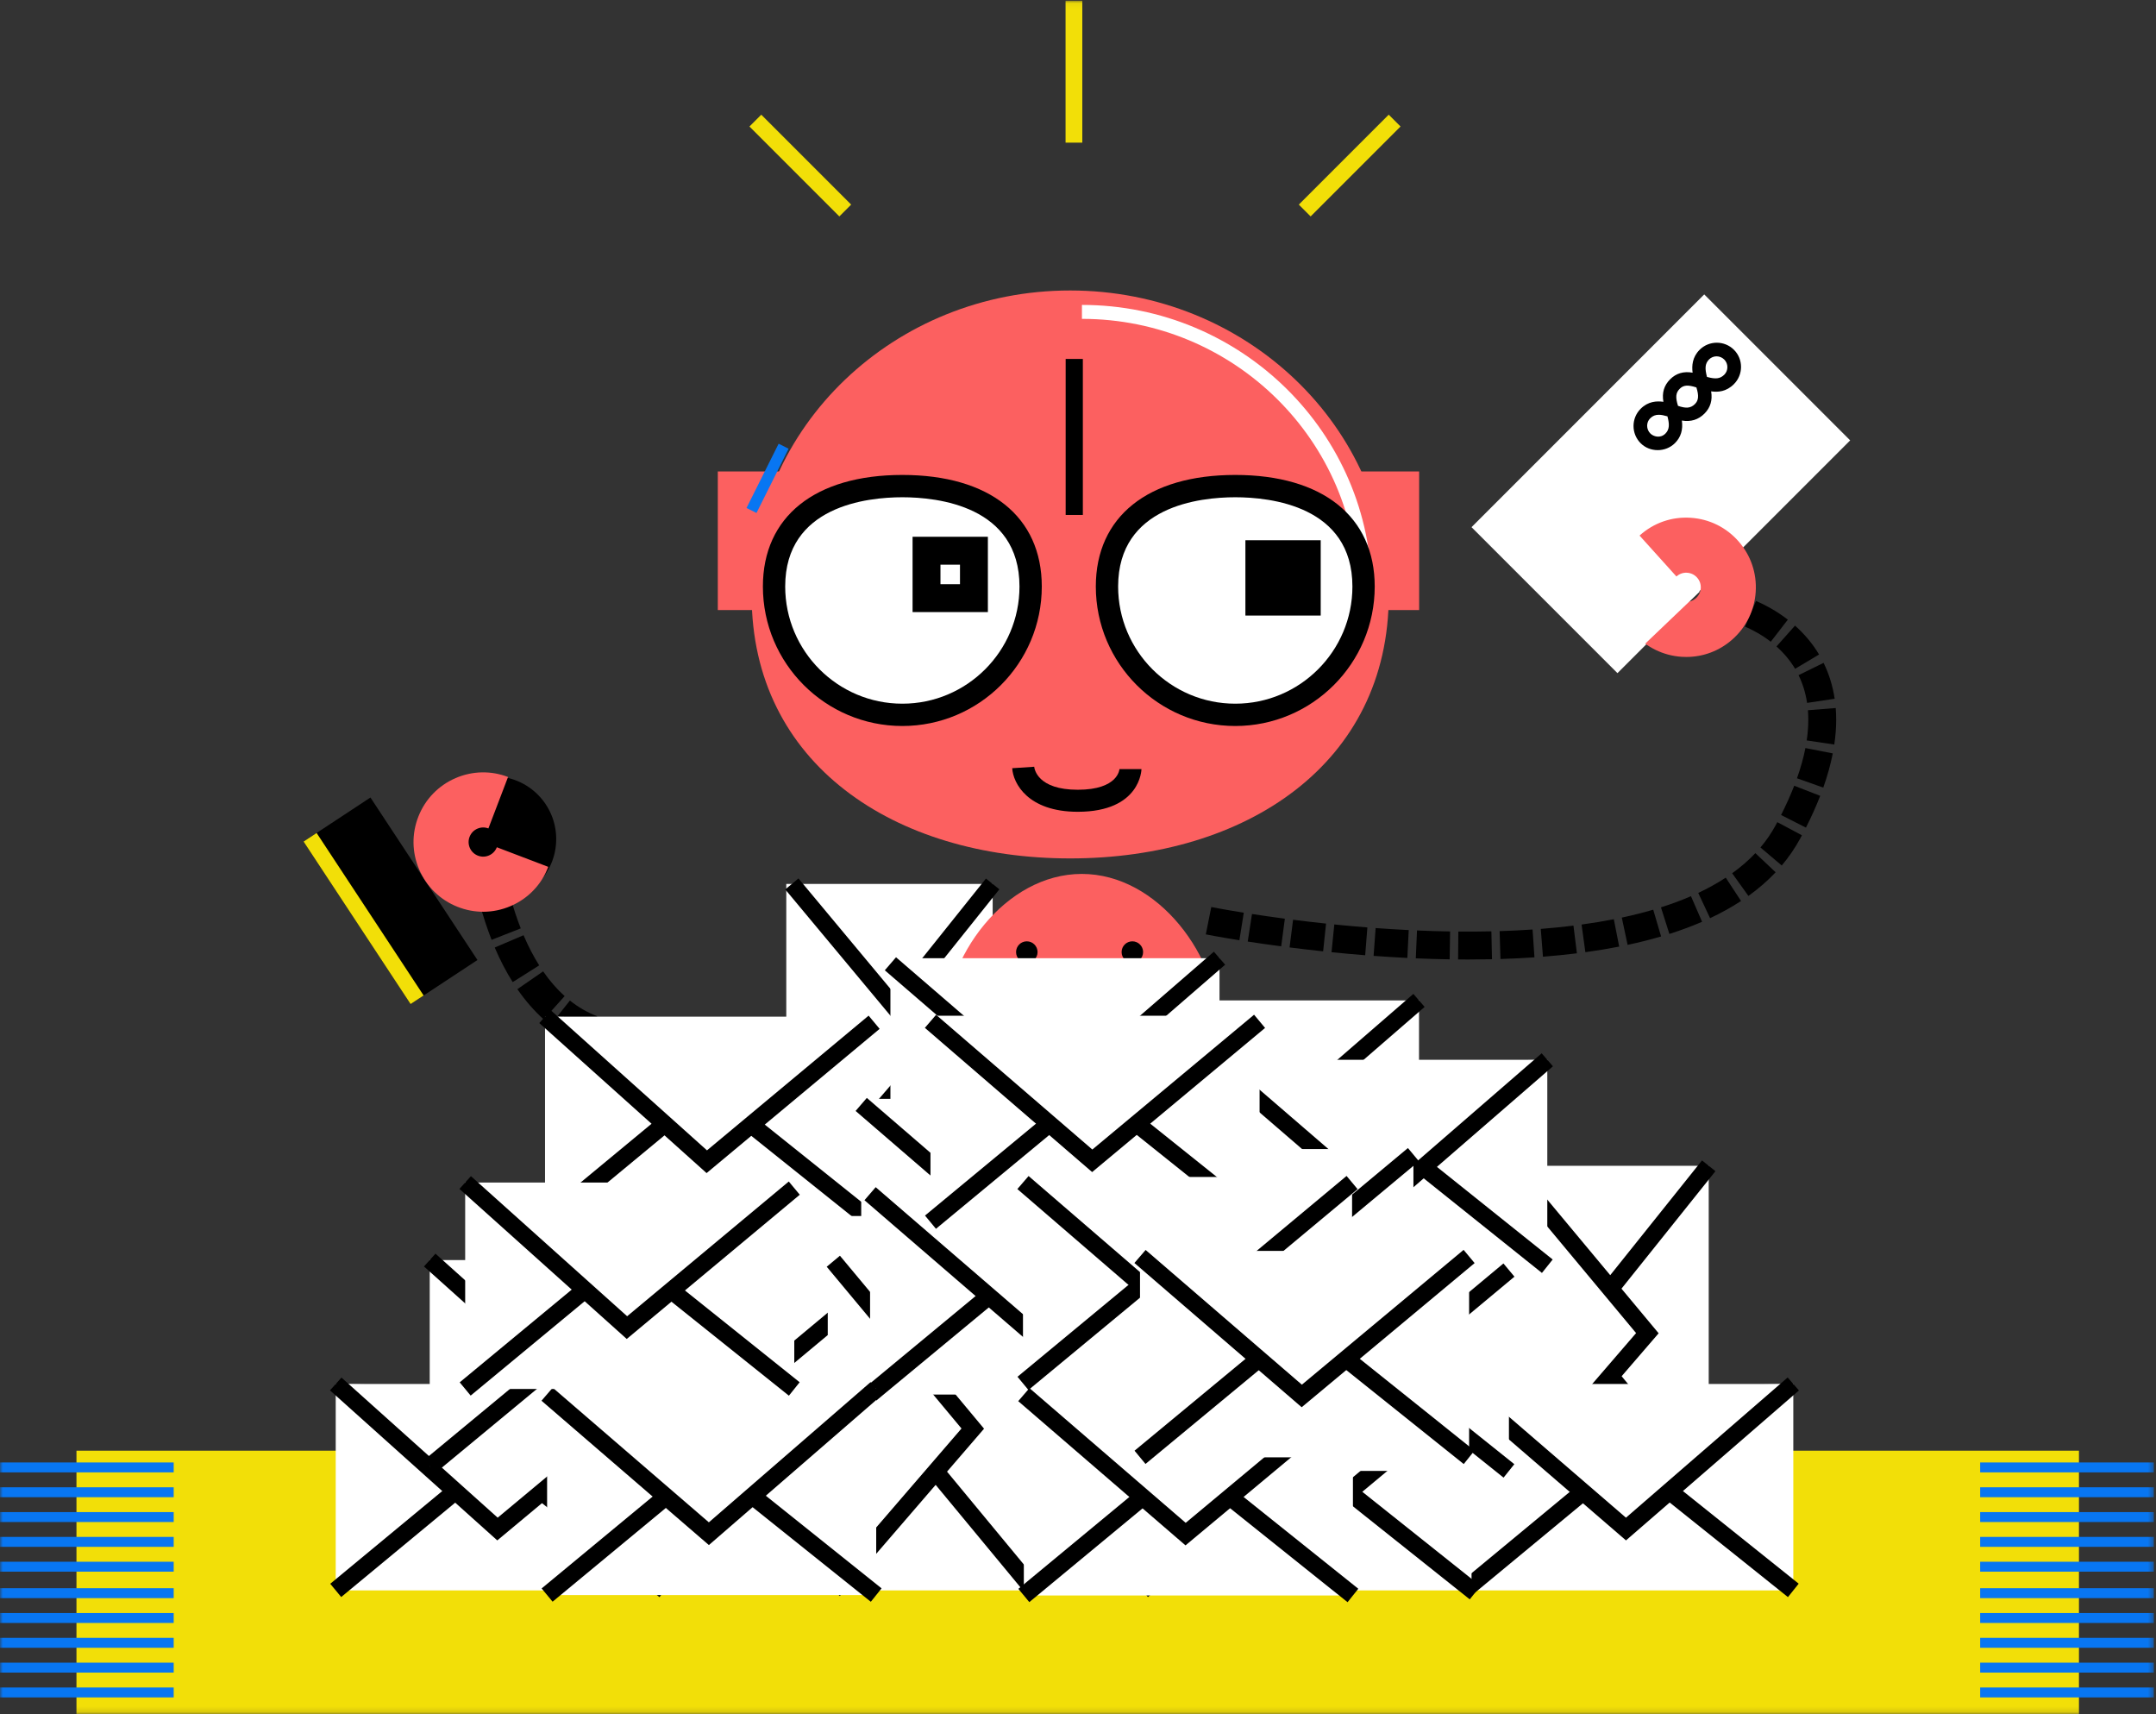<?xml version="1.0" encoding="UTF-8" standalone="no"?>
<svg width="395px" height="314px" viewBox="0 0 395 314" version="1.1" xmlns="http://www.w3.org/2000/svg" xmlns:xlink="http://www.w3.org/1999/xlink">
    <rect x="0" y="0" width="395" height="314" fill="#333333" stroke="none"/>
    <!-- Generator: Sketch 40 (33762) - http://www.bohemiancoding.com/sketch -->
    <title>Page 1</title>
    <desc>Created with Sketch.</desc>
    <defs>
        <polygon id="path-1" points="0 313.871 394.607 313.871 394.607 0.051 0 0.051"></polygon>
    </defs>
    <g id="Page-1" stroke="none" stroke-width="1" fill="none" fill-rule="evenodd">
        <g id="Artboard" transform="translate(-1181, -380)">
            <g id="Page-1" transform="translate(1181, 380)">
                <polygon id="Fill-1" fill="#FC6060" points="242.346 111.741 260 111.741 260 86.355 242.346 86.355"></polygon>
                <g id="Group-152" transform="translate(0, 0.078)">
                    <path d="M254.433,108.968 C254.433,139.809 228.303,157.154 196.071,157.154 C163.838,157.154 137.708,139.809 137.708,108.968 C137.708,78.128 163.838,53.128 196.071,53.128 C228.303,53.128 254.433,78.128 254.433,108.968 L254.433,108.968 Z" id="Fill-2" fill="#FC6060"></path>
                    <path d="M251.308,108.266 L248.753,108.266 C248.753,80.73 226.084,58.327 198.222,58.327 L198.222,55.772 C227.493,55.772 251.308,79.322 251.308,108.266" id="Fill-4" fill="#FFFFFF"></path>
                    <mask id="mask-2" fill="white">
                        <use xlink:href="#path-1"></use>
                    </mask>
                    <g id="Clip-7"></g>
                    <polygon id="Fill-6" fill="#FC6060" mask="url(#mask-2)" points="131.509 111.663 149.163 111.663 149.163 86.277 131.509 86.277"></polygon>
                    <polygon id="Fill-8" fill="#FFFFFF" mask="url(#mask-2)" points="199.683 220.974 259.977 220.974 259.977 183.163 199.683 183.163"></polygon>
                    <polygon id="Fill-9" fill="#000000" mask="url(#mask-2)" points="258.992 222.205 229.335 198.48 200.686 222.188 198.679 219.761 229.301 194.417 260.96 219.745"></polygon>
                    <polyline id="Fill-10" fill="#FFFFFF" mask="url(#mask-2)" points="199.682 184.185 229.319 209.734 259.976 183.162"></polyline>
                    <polygon id="Fill-11" fill="#000000" mask="url(#mask-2)" points="229.32 211.815 198.654 185.378 200.71 182.991 229.316 207.652 258.944 181.973 261.007 184.354"></polygon>
                    <polygon id="Fill-12" fill="#F2DF08" mask="url(#mask-2)" points="14.011 313.871 380.884 313.871 380.884 265.637 14.011 265.637"></polygon>
                    <polygon id="Fill-13" fill="#0876F2" mask="url(#mask-2)" points="0 269.612 31.822 269.612 31.822 267.794 0 267.794"></polygon>
                    <polygon id="Fill-14" fill="#0876F2" mask="url(#mask-2)" points="0 274.159 31.822 274.159 31.822 272.341 0 272.341"></polygon>
                    <polygon id="Fill-15" fill="#0876F2" mask="url(#mask-2)" points="0 278.704 31.822 278.704 31.822 276.886 0 276.886"></polygon>
                    <polygon id="Fill-16" fill="#0876F2" mask="url(#mask-2)" points="0 283.25 31.822 283.25 31.822 281.432 0 281.432"></polygon>
                    <polygon id="Fill-17" fill="#0876F2" mask="url(#mask-2)" points="0 287.797 31.822 287.797 31.822 285.979 0 285.979"></polygon>
                    <polygon id="Fill-18" fill="#0876F2" mask="url(#mask-2)" points="0 292.645 31.822 292.645 31.822 290.827 0 290.827"></polygon>
                    <polygon id="Fill-19" fill="#0876F2" mask="url(#mask-2)" points="0 297.192 31.822 297.192 31.822 295.374 0 295.374"></polygon>
                    <polygon id="Fill-20" fill="#0876F2" mask="url(#mask-2)" points="0 301.738 31.822 301.738 31.822 299.92 0 299.92"></polygon>
                    <polygon id="Fill-21" fill="#0876F2" mask="url(#mask-2)" points="0 306.284 31.822 306.284 31.822 304.466 0 304.466"></polygon>
                    <polygon id="Fill-22" fill="#0876F2" mask="url(#mask-2)" points="0 310.83 31.822 310.83 31.822 309.012 0 309.012"></polygon>
                    <polygon id="Fill-23" fill="#0876F2" mask="url(#mask-2)" points="362.785 269.612 394.607 269.612 394.607 267.794 362.785 267.794"></polygon>
                    <polygon id="Fill-24" fill="#0876F2" mask="url(#mask-2)" points="362.785 274.159 394.607 274.159 394.607 272.341 362.785 272.341"></polygon>
                    <polygon id="Fill-25" fill="#0876F2" mask="url(#mask-2)" points="362.785 278.704 394.607 278.704 394.607 276.886 362.785 276.886"></polygon>
                    <polygon id="Fill-26" fill="#0876F2" mask="url(#mask-2)" points="362.785 283.25 394.607 283.25 394.607 281.432 362.785 281.432"></polygon>
                    <polygon id="Fill-27" fill="#0876F2" mask="url(#mask-2)" points="362.785 287.797 394.607 287.797 394.607 285.979 362.785 285.979"></polygon>
                    <polygon id="Fill-28" fill="#0876F2" mask="url(#mask-2)" points="362.785 292.645 394.607 292.645 394.607 290.827 362.785 290.827"></polygon>
                    <polygon id="Fill-29" fill="#0876F2" mask="url(#mask-2)" points="362.785 297.192 394.607 297.192 394.607 295.374 362.785 295.374"></polygon>
                    <polygon id="Fill-30" fill="#0876F2" mask="url(#mask-2)" points="362.785 301.738 394.607 301.738 394.607 299.92 362.785 299.92"></polygon>
                    <polygon id="Fill-31" fill="#0876F2" mask="url(#mask-2)" points="362.785 306.284 394.607 306.284 394.607 304.466 362.785 304.466"></polygon>
                    <polygon id="Fill-32" fill="#0876F2" mask="url(#mask-2)" points="362.785 310.83 394.607 310.83 394.607 309.012 362.785 309.012"></polygon>
                    <polygon id="Fill-33" fill="#FFFFFF" mask="url(#mask-2)" points="144.054 222.121 181.866 222.121 181.866 161.827 144.054 161.827"></polygon>
                    <polygon id="Fill-34" fill="#000000" mask="url(#mask-2)" points="180.652 223.125 155.308 192.501 180.635 160.843 183.095 162.812 159.37 192.469 183.078 221.117"></polygon>
                    <polyline id="Fill-35" fill="#FFFFFF" mask="url(#mask-2)" points="145.076 222.121 170.624 192.484 145.076 161.827"></polyline>
                    <polygon id="Fill-36" fill="#000000" mask="url(#mask-2)" points="146.269 223.149 143.882 221.093 168.558 192.467 143.865 162.836 146.286 160.819 172.689 192.503"></polygon>
                    <path d="M223.466,189.05 C223.466,203.008 212.151,203.847 198.193,203.847 C184.235,203.847 172.92,203.008 172.92,189.05 C172.92,175.092 184.235,159.994 198.193,159.994 C212.151,159.994 223.466,175.092 223.466,189.05" id="Fill-37" fill="#FC6060" mask="url(#mask-2)"></path>
                    <path d="M190.091,174.309 C190.091,175.397 189.21,176.279 188.122,176.279 C187.035,176.279 186.153,175.397 186.153,174.309 C186.153,173.221 187.035,172.34 188.122,172.34 C189.21,172.34 190.091,173.221 190.091,174.309" id="Fill-38" fill="#000000" mask="url(#mask-2)"></path>
                    <path d="M209.427,174.309 C209.427,175.397 208.545,176.279 207.457,176.279 C206.37,176.279 205.489,175.397 205.489,174.309 C205.489,173.221 206.37,172.34 207.457,172.34 C208.545,172.34 209.427,173.221 209.427,174.309" id="Fill-39" fill="#000000" mask="url(#mask-2)"></path>
                    <polygon id="Fill-40" fill="#000000" mask="url(#mask-2)" points="195.239 94.244 198.389 94.244 198.389 65.668 195.239 65.668"></polygon>
                    <polygon id="Fill-41" fill="#F2DF08" mask="url(#mask-2)" points="195.221 26.05 198.288 26.05 198.288 0.051 195.221 0.051"></polygon>
                    <polygon id="Fill-42" fill="#F2DF08" mask="url(#mask-2)" points="153.776 39.564 137.305 23.093 139.472 20.926 155.942 37.397"></polygon>
                    <polygon id="Fill-43" fill="#F2DF08" mask="url(#mask-2)" points="240.122 39.564 237.955 37.397 254.426 20.926 256.593 23.093"></polygon>
                    <path d="M188.822,107.353 C188.822,120.334 178.299,130.857 165.317,130.857 C152.336,130.857 141.813,120.334 141.813,107.353 C141.813,94.372 152.336,88.958 165.317,88.958 C178.299,88.958 188.822,94.372 188.822,107.353" id="Fill-44" fill="#FFFFFF" mask="url(#mask-2)"></path>
                    <path d="M165.317,91.002 C158.864,91.002 143.856,92.595 143.856,107.352 C143.856,119.187 153.484,128.813 165.317,128.813 C177.15,128.813 186.779,119.187 186.779,107.352 C186.779,92.595 171.77,91.002 165.317,91.002 M165.317,132.9 C151.23,132.9 139.77,121.44 139.77,107.352 C139.77,94.554 149.319,86.915 165.317,86.915 C181.316,86.915 190.866,94.554 190.866,107.352 C190.866,121.44 179.404,132.9 165.317,132.9" id="Fill-45" fill="#000000" mask="url(#mask-2)"></path>
                    <path d="M249.818,107.353 C249.818,120.334 239.295,130.857 226.313,130.857 C213.332,130.857 202.809,120.334 202.809,107.353 C202.809,94.372 213.332,88.958 226.313,88.958 C239.295,88.958 249.818,94.372 249.818,107.353" id="Fill-46" fill="#FFFFFF" mask="url(#mask-2)"></path>
                    <path d="M226.313,91.002 C219.86,91.002 204.852,92.595 204.852,107.352 C204.852,119.187 214.48,128.813 226.313,128.813 C238.146,128.813 247.775,119.187 247.775,107.352 C247.775,92.595 232.766,91.002 226.313,91.002 M226.313,132.9 C212.226,132.9 200.765,121.44 200.765,107.352 C200.765,94.554 210.315,86.915 226.313,86.915 C242.311,86.915 251.861,94.554 251.861,107.352 C251.861,121.44 240.4,132.9 226.313,132.9" id="Fill-47" fill="#000000" mask="url(#mask-2)"></path>
                    <polygon id="Fill-48" fill="#0876F2" mask="url(#mask-2)" points="138.595 93.88 136.768 92.965 142.652 81.196 144.479 82.111"></polygon>
                    <path d="M187.464,140.515 C187.464,140.515 187.808,146.594 197.459,146.594 C207.109,146.594 207.109,140.791 207.109,140.791" id="Fill-49" fill="#FC6060" mask="url(#mask-2)"></path>
                    <path d="M197.459,148.613 C188.318,148.613 185.607,143.39 185.449,140.629 L189.476,140.361 C189.519,140.792 190.104,144.577 197.459,144.577 C204.884,144.577 205.092,140.829 205.092,140.791 L209.128,140.791 C209.128,140.87 208.993,148.613 197.459,148.613" id="Fill-50" fill="#000000" mask="url(#mask-2)"></path>
                    <path d="M318.422,114.194 C317.994,114.042 317.726,113.968 317.681,113.955 L318.972,109.011 C318.972,109.011 319.398,109.12 320.12,109.373 L318.422,114.194 Z M324.423,117.465 C322.644,116.093 320.868,115.199 319.691,114.691 L321.715,109.999 C323.819,110.907 325.782,112.058 327.547,113.423 L324.423,117.465 Z M328.881,122.423 C327.989,120.929 326.84,119.551 325.468,118.331 L328.865,114.513 C330.627,116.081 332.109,117.861 333.269,119.805 L328.881,122.423 Z M331.075,128.668 C330.805,126.857 330.279,125.148 329.512,123.588 L334.099,121.335 C335.096,123.368 335.78,125.581 336.129,127.911 L331.075,128.668 Z M336.06,136.293 L331.005,135.544 C331.199,134.237 331.297,132.96 331.297,131.749 C331.297,131.166 331.275,130.582 331.23,130.011 L336.323,129.607 C336.378,130.312 336.407,131.032 336.407,131.749 C336.407,133.21 336.29,134.738 336.06,136.293 L336.06,136.293 Z M334.041,144.185 L329.226,142.476 C329.905,140.564 330.424,138.702 330.767,136.94 L335.782,137.918 C335.389,139.928 334.805,142.037 334.041,144.185 L334.041,144.185 Z M330.863,151.512 L326.307,149.201 C327.237,147.369 328.046,145.567 328.716,143.842 L333.48,145.691 C332.749,147.573 331.868,149.531 330.863,151.512 L330.863,151.512 Z M326.431,158.451 L322.532,155.148 C323.591,153.896 324.519,152.546 325.286,151.139 L325.624,150.514 L330.131,152.918 L329.773,153.586 C328.839,155.296 327.715,156.933 326.431,158.451 L326.431,158.451 Z M320.326,164.027 L317.349,159.875 C318.936,158.737 320.366,157.497 321.599,156.189 L325.316,159.695 C323.858,161.242 322.179,162.698 320.326,164.027 L320.326,164.027 Z M313.304,168.101 L311.133,163.474 C312.95,162.622 314.645,161.682 316.174,160.679 L318.975,164.952 C317.247,166.085 315.339,167.145 313.304,168.101 L313.304,168.101 Z M305.846,170.987 L304.303,166.116 C306.253,165.498 308.103,164.811 309.801,164.072 L311.838,168.759 C309.979,169.566 307.962,170.316 305.846,170.987 L305.846,170.987 Z M227.067,172.142 C223.239,171.53 221.01,171.086 220.917,171.068 L221.917,166.057 C221.94,166.062 224.154,166.502 227.874,167.097 L227.067,172.142 Z M298.193,172.992 L297.129,167.995 C299.135,167.567 301.073,167.08 302.888,166.548 L304.328,171.449 C302.389,172.019 300.325,172.537 298.193,172.992 L298.193,172.992 Z M234.726,173.259 C232.446,172.957 230.386,172.658 228.597,172.383 L229.376,167.332 C231.133,167.603 233.156,167.897 235.397,168.194 L234.726,173.259 Z M242.409,174.174 C240.238,173.944 238.18,173.702 236.26,173.459 L236.905,168.389 C238.79,168.628 240.813,168.867 242.946,169.094 L242.409,174.174 Z M290.456,174.332 L289.761,169.269 C291.804,168.989 293.791,168.661 295.667,168.292 L296.652,173.306 C294.681,173.693 292.595,174.037 290.456,174.332 L290.456,174.332 Z M250.115,174.888 C247.984,174.721 245.924,174.534 243.948,174.334 L244.459,169.251 C246.4,169.446 248.425,169.629 250.515,169.795 L250.115,174.888 Z M282.686,175.16 L282.287,170.066 C284.34,169.904 286.354,169.702 288.273,169.464 L288.904,174.534 C286.907,174.782 284.817,174.992 282.686,175.16 L282.686,175.16 Z M257.84,175.384 C255.733,175.28 253.667,175.152 251.656,175.006 L252.029,169.909 C254,170.053 256.026,170.179 258.091,170.28 L257.84,175.384 Z M274.901,175.579 L274.746,170.471 C276.803,170.409 278.834,170.31 280.78,170.175 L281.128,175.274 C279.118,175.411 277.023,175.513 274.901,175.579 L274.901,175.579 Z M265.591,175.64 C263.584,175.608 261.498,175.546 259.389,175.456 L259.608,170.351 C261.67,170.439 263.71,170.5 265.672,170.531 L265.591,175.64 Z M268.976,175.668 C268.36,175.667 267.747,175.665 267.138,175.659 L267.184,170.55 C269.19,170.568 271.206,170.557 273.236,170.51 L273.348,175.621 C271.887,175.652 270.429,175.668 268.976,175.668 L268.976,175.668 Z" id="Fill-51" fill="#000000" mask="url(#mask-2)"></path>
                    <polygon id="Fill-52" fill="#FFFFFF" mask="url(#mask-2)" points="234.358 114.447 245.62 114.447 245.62 106.645 234.358 106.645"></polygon>
                    <path d="M182.821,279.116 L180.668,269.261 C181.349,269.111 181.939,268.706 182.327,268.12 C183.136,266.894 182.796,265.232 181.567,264.421 C180.97,264.028 180.259,263.892 179.558,264.035 C178.86,264.178 178.258,264.583 177.865,265.178 C177.325,266 177.395,266.815 177.485,267.228 L167.633,269.388 C166.887,265.99 167.531,262.522 169.446,259.622 C171.323,256.778 174.194,254.835 177.534,254.151 C180.879,253.468 184.279,254.125 187.123,256.002 C192.995,259.876 194.619,267.807 190.745,273.679 C188.901,276.472 186.087,278.402 182.821,279.116" id="Fill-53" fill="#FC6060" mask="url(#mask-2)"></path>
                    <polygon id="Fill-54" fill="#000000" mask="url(#mask-2)" points="228.17 112.67 241.966 112.67 241.966 98.874 228.17 98.874"></polygon>
                    <path d="M167.193,112.035 L180.989,112.035 L180.989,98.24 L167.193,98.24 L167.193,112.035 Z M172.302,106.926 L175.879,106.926 L175.879,103.35 L172.302,103.35 L172.302,106.926 Z" id="Fill-55" fill="#000000" mask="url(#mask-2)"></path>
                    <path d="M184.146,199.375 L179.063,198.862 C179.447,195.055 179.766,192.761 179.779,192.666 L184.84,193.371 C184.836,193.394 184.52,195.676 184.146,199.375 L184.146,199.375 Z M183.492,206.943 L178.396,206.575 C178.56,204.298 178.739,202.219 178.91,200.404 L183.998,200.887 C183.828,202.669 183.654,204.709 183.492,206.943 L183.492,206.943 Z M183.06,214.523 L177.955,214.309 C178.039,212.287 178.152,210.206 178.291,208.122 L183.388,208.459 C183.262,210.369 183.148,212.403 183.06,214.523 L183.06,214.523 Z M182.869,222.103 L177.76,222.063 C177.775,220.037 177.821,217.95 177.896,215.859 L183.002,216.041 C182.93,218.084 182.885,220.124 182.869,222.103 L182.869,222.103 Z M177.853,229.83 C177.786,227.86 177.753,225.786 177.753,223.668 L182.862,223.614 L182.862,223.668 C182.862,225.73 182.896,227.746 182.959,229.658 L177.853,229.83 Z M178.309,237.621 C178.137,235.641 178.004,233.543 177.913,231.385 L183.017,231.17 C183.105,233.253 183.234,235.275 183.399,237.179 L178.309,237.621 Z M179.246,245.411 C178.934,243.445 178.666,241.347 178.452,239.179 L183.537,238.676 C183.742,240.746 183.996,242.742 184.292,244.609 L179.246,245.411 Z M180.886,253.18 C180.365,251.266 179.902,249.176 179.511,246.971 L184.541,246.076 C184.906,248.131 185.336,250.07 185.817,251.837 L180.886,253.18 Z M183.027,259.428 C182.41,257.989 181.839,256.404 181.33,254.722 L186.221,253.242 C186.675,254.745 187.18,256.149 187.724,257.416 L183.027,259.428 Z" id="Fill-56" fill="#000000" mask="url(#mask-2)"></path>
                    <path d="M212.195,199.375 C211.82,195.676 211.504,193.394 211.5,193.371 L216.561,192.666 C216.575,192.761 216.893,195.055 217.278,198.862 L212.195,199.375 Z M212.848,206.943 C212.688,204.71 212.512,202.67 212.342,200.888 L217.43,200.405 C217.602,202.221 217.781,204.299 217.945,206.577 L212.848,206.943 Z M213.28,214.523 C213.192,212.403 213.078,210.369 212.952,208.459 L218.05,208.122 C218.188,210.206 218.301,212.287 218.385,214.309 L213.28,214.523 Z M213.472,222.103 C213.456,220.124 213.411,218.084 213.339,216.04 L218.446,215.858 C218.519,217.95 218.566,220.037 218.581,222.063 L213.472,222.103 Z M218.489,229.831 L213.382,229.66 C213.445,227.748 213.479,225.732 213.479,223.673 L218.588,223.616 L218.588,223.673 C218.588,225.79 218.555,227.862 218.489,229.831 L218.489,229.831 Z M218.033,237.621 L212.943,237.179 C213.108,235.275 213.236,233.253 213.324,231.17 L218.429,231.385 C218.337,233.543 218.204,235.641 218.033,237.621 L218.033,237.621 Z M217.095,245.413 L212.049,244.611 C212.346,242.744 212.6,240.748 212.804,238.678 L217.889,239.181 C217.675,241.349 217.407,243.447 217.095,245.413 L217.095,245.413 Z M215.455,253.18 L210.524,251.837 C211.005,250.07 211.435,248.131 211.801,246.076 L216.831,246.971 C216.439,249.176 215.976,251.266 215.455,253.18 L215.455,253.18 Z M213.314,259.427 L208.617,257.417 C209.162,256.143 209.669,254.739 210.12,253.242 L215.011,254.724 C214.505,256.398 213.934,257.98 213.314,259.427 L213.314,259.427 Z" id="Fill-57" fill="#000000" mask="url(#mask-2)"></path>
                    <polygon id="Fill-58" fill="#FFFFFF" mask="url(#mask-2)" points="61.508 291.23 121.802 291.23 121.802 253.418 61.508 253.418"></polygon>
                    <polygon id="Fill-59" fill="#000000" mask="url(#mask-2)" points="120.818 292.459 91.161 268.736 62.512 292.442 60.505 290.016 91.127 264.673 122.786 289.999"></polygon>
                    <polyline id="Fill-60" fill="#FFFFFF" mask="url(#mask-2)" points="61.508 253.418 91.145 279.988 121.802 254.441"></polyline>
                    <polygon id="Fill-61" fill="#000000" mask="url(#mask-2)" points="91.107 282.071 60.457 254.59 62.56 252.245 91.181 277.908 120.794 253.23 122.811 255.651"></polygon>
                    <path d="M90.065,172.07 C89.266,170.04 88.539,167.834 87.907,165.511 L93.444,164.002 C94.024,166.123 94.683,168.132 95.406,169.968 L90.065,172.07 Z M93.933,179.811 C92.726,177.904 91.618,175.771 90.639,173.473 L95.919,171.223 C96.778,173.238 97.743,175.097 98.785,176.746 L93.933,179.811 Z M99.616,186.646 C97.868,185.077 96.244,183.214 94.787,181.105 L99.51,177.842 C100.711,179.581 102.036,181.106 103.449,182.372 L99.616,186.646 Z M107.399,191.434 C105.082,190.561 102.875,189.298 100.84,187.679 L104.413,183.187 C105.98,184.433 107.665,185.401 109.423,186.062 L107.399,191.434 Z M114.867,192.843 C113.535,192.843 111.43,192.691 108.956,191.958 L110.586,186.454 C113.691,187.374 115.937,187.045 115.946,187.045 L116.867,192.711 C116.733,192.733 116.012,192.843 114.867,192.843 L114.867,192.843 Z" id="Fill-62" fill="#000000" mask="url(#mask-2)"></path>
                    <polygon id="Fill-63" fill="#FFFFFF" mask="url(#mask-2)" points="99.853 223.951 160.147 223.951 160.147 186.14 99.853 186.14"></polygon>
                    <polygon id="Fill-64" fill="#000000" mask="url(#mask-2)" points="159.163 225.182 129.506 201.457 100.857 225.165 98.85 222.738 129.472 197.394 161.131 222.721"></polygon>
                    <polyline id="Fill-65" fill="#FFFFFF" mask="url(#mask-2)" points="99.853 186.14 129.489 212.71 160.147 187.162"></polyline>
                    <polygon id="Fill-66" fill="#000000" mask="url(#mask-2)" points="129.452 214.792 98.802 187.312 100.905 184.967 129.526 210.629 159.139 185.951 161.156 188.372"></polygon>
                    <polygon id="Fill-67" fill="#FFFFFF" mask="url(#mask-2)" points="113.84 260.465 174.134 260.465 174.134 222.654 113.84 222.654"></polygon>
                    <polygon id="Fill-68" fill="#000000" mask="url(#mask-2)" points="173.15 261.695 143.493 237.971 114.844 261.678 112.837 259.252 143.459 233.908 175.118 259.235"></polygon>
                    <polyline id="Fill-69" fill="#FFFFFF" mask="url(#mask-2)" points="113.84 223.676 143.477 249.224 174.134 223.676"></polyline>
                    <polygon id="Fill-70" fill="#000000" mask="url(#mask-2)" points="143.459 251.29 112.812 224.87 114.868 222.483 143.494 247.159 173.125 222.466 175.142 224.886"></polygon>
                    <polygon id="Fill-71" fill="#FFFFFF" mask="url(#mask-2)" points="163.133 213.243 223.427 213.243 223.427 175.432 163.133 175.432"></polygon>
                    <polygon id="Fill-72" fill="#000000" mask="url(#mask-2)" points="222.443 214.473 192.786 190.749 164.137 214.456 162.129 212.03 192.752 186.686 224.411 212.013"></polygon>
                    <polyline id="Fill-73" fill="#FFFFFF" mask="url(#mask-2)" points="163.133 176.454 192.769 202.002 223.427 175.431"></polyline>
                    <polygon id="Fill-74" fill="#000000" mask="url(#mask-2)" points="192.771 204.084 162.104 177.647 164.16 175.26 192.766 199.92 222.396 174.242 224.459 176.622"></polygon>
                    <polygon id="Fill-75" fill="#FFFFFF" mask="url(#mask-2)" points="157.783 239.004 218.077 239.004 218.077 201.193 157.783 201.193"></polygon>
                    <polygon id="Fill-76" fill="#000000" mask="url(#mask-2)" points="217.093 240.234 187.436 216.511 158.787 240.217 156.779 237.791 187.402 212.448 219.062 237.774"></polygon>
                    <polyline id="Fill-77" fill="#FFFFFF" mask="url(#mask-2)" points="157.783 202.215 187.42 227.764 218.077 202.215"></polyline>
                    <polygon id="Fill-78" fill="#000000" mask="url(#mask-2)" points="187.401 229.829 156.755 203.409 158.811 201.022 187.436 225.699 217.069 201.005 219.086 203.425"></polygon>
                    <polygon id="Fill-79" fill="#FFFFFF" mask="url(#mask-2)" points="275.243 273.751 313.054 273.751 313.054 213.457 275.243 213.457"></polygon>
                    <polygon id="Fill-80" fill="#000000" mask="url(#mask-2)" points="311.841 274.755 286.497 244.131 311.824 212.471 314.284 214.441 290.56 244.098 314.267 272.747"></polygon>
                    <polyline id="Fill-81" fill="#FFFFFF" mask="url(#mask-2)" points="276.265 273.75 301.814 244.114 276.265 213.456"></polyline>
                    <polygon id="Fill-82" fill="#000000" mask="url(#mask-2)" points="277.459 274.779 275.072 272.723 299.748 244.097 275.055 214.465 277.476 212.448 303.879 244.133"></polygon>
                    <polygon id="Fill-83" fill="#FFFFFF" mask="url(#mask-2)" points="268.258 291.23 328.552 291.23 328.552 253.418 268.258 253.418"></polygon>
                    <polygon id="Fill-84" fill="#000000" mask="url(#mask-2)" points="327.568 292.459 297.911 268.736 269.262 292.442 267.255 290.016 297.877 264.673 329.536 289.999"></polygon>
                    <polyline id="Fill-85" fill="#FFFFFF" mask="url(#mask-2)" points="268.258 254.44 297.895 279.989 328.552 253.418"></polyline>
                    <polygon id="Fill-86" fill="#000000" mask="url(#mask-2)" points="297.898 282.071 267.23 255.634 269.286 253.247 297.891 277.908 327.52 252.228 329.583 254.608"></polygon>
                    <polygon id="Fill-87" fill="#FFFFFF" mask="url(#mask-2)" points="223.186 231.851 283.48 231.851 283.48 194.04 223.186 194.04"></polygon>
                    <polygon id="Fill-88" fill="#000000" mask="url(#mask-2)" points="282.497 233.082 252.84 209.357 224.191 233.065 222.184 230.638 252.806 205.294 284.465 230.621"></polygon>
                    <polyline id="Fill-89" fill="#FFFFFF" mask="url(#mask-2)" points="223.187 195.062 252.823 220.61 283.481 194.039"></polyline>
                    <polygon id="Fill-90" fill="#000000" mask="url(#mask-2)" points="252.825 222.692 222.159 196.255 224.215 193.868 252.821 218.529 282.449 192.85 284.512 195.23"></polygon>
                    <polygon id="Fill-91" fill="#FFFFFF" mask="url(#mask-2)" points="338.969 80.584 296.335 123.218 269.598 96.481 312.232 53.847"></polygon>
                    <polygon id="Fill-92" fill="#FFFFFF" mask="url(#mask-2)" points="209.306 291.23 269.6 291.23 269.6 253.418 209.306 253.418"></polygon>
                    <polygon id="Fill-93" fill="#000000" mask="url(#mask-2)" points="269.275 292.872 238.961 268.733 210.31 292.443 208.302 290.016 238.923 264.675 271.236 290.407"></polygon>
                    <polyline id="Fill-94" fill="#FFFFFF" mask="url(#mask-2)" points="209.306 254.44 238.943 279.989 269.6 254.44"></polyline>
                    <polygon id="Fill-95" fill="#000000" mask="url(#mask-2)" points="238.924 282.054 208.278 255.634 210.334 253.248 238.959 277.924 268.592 253.231 270.609 255.65"></polygon>
                    <polygon id="Fill-96" fill="#FFFFFF" mask="url(#mask-2)" points="165.959 268.641 226.253 268.641 226.253 230.829 165.959 230.829"></polygon>
                    <polygon id="Fill-97" fill="#000000" mask="url(#mask-2)" points="225.268 269.87 195.611 246.147 166.963 269.853 164.955 267.427 195.577 242.084 227.236 267.41"></polygon>
                    <polyline id="Fill-98" fill="#FFFFFF" mask="url(#mask-2)" points="165.959 231.851 195.595 257.4 226.253 231.851"></polyline>
                    <polygon id="Fill-99" fill="#000000" mask="url(#mask-2)" points="195.577 259.465 164.93 233.045 166.987 230.658 195.612 255.335 225.244 230.642 227.26 233.061"></polygon>
                    <polygon id="Fill-100" fill="#FFFFFF" mask="url(#mask-2)" points="151.652 291.23 189.463 291.23 189.463 230.936 151.652 230.936"></polygon>
                    <polygon id="Fill-101" fill="#000000" mask="url(#mask-2)" points="188.25 292.233 162.906 261.61 188.233 229.951 190.693 231.92 166.968 261.577 190.676 290.226"></polygon>
                    <polyline id="Fill-102" fill="#FFFFFF" mask="url(#mask-2)" points="152.674 291.23 178.222 261.594 152.674 230.936"></polyline>
                    <polygon id="Fill-103" fill="#000000" mask="url(#mask-2)" points="153.867 292.258 151.48 290.201 176.156 261.575 151.463 231.945 153.884 229.928 180.287 261.611"></polygon>
                    <polygon id="Fill-104" fill="#FFFFFF" mask="url(#mask-2)" points="159.406 255.356 219.7 255.356 219.7 217.544 159.406 217.544"></polygon>
                    <polygon id="Fill-105" fill="#000000" mask="url(#mask-2)" points="218.717 256.585 189.059 232.861 160.41 256.568 158.403 254.142 189.025 228.798 220.685 254.125"></polygon>
                    <polyline id="Fill-106" fill="#FFFFFF" mask="url(#mask-2)" points="159.407 218.566 189.043 244.115 219.701 218.566"></polyline>
                    <polygon id="Fill-107" fill="#000000" mask="url(#mask-2)" points="189.025 246.18 158.378 219.76 160.435 217.373 189.06 242.05 218.693 217.357 220.709 219.776"></polygon>
                    <polygon id="Fill-108" fill="#FFFFFF" mask="url(#mask-2)" points="78.73 268.534 139.024 268.534 139.024 230.723 78.73 230.723"></polygon>
                    <polygon id="Fill-109" fill="#000000" mask="url(#mask-2)" points="138.04 269.765 108.383 246.04 79.734 269.748 77.726 267.321 108.349 241.977 140.008 267.304"></polygon>
                    <polyline id="Fill-110" fill="#FFFFFF" mask="url(#mask-2)" points="78.73 230.723 108.367 257.293 139.024 231.745"></polyline>
                    <polygon id="Fill-111" fill="#000000" mask="url(#mask-2)" points="108.329 259.375 77.679 231.895 79.781 229.55 108.403 255.212 138.016 230.534 140.032 232.955"></polygon>
                    <polygon id="Fill-112" fill="#FFFFFF" mask="url(#mask-2)" points="100.235 292.083 160.529 292.083 160.529 254.272 100.235 254.272"></polygon>
                    <polygon id="Fill-113" fill="#000000" mask="url(#mask-2)" points="159.545 293.312 129.889 269.589 101.24 293.296 99.232 290.869 129.855 265.526 161.513 290.852"></polygon>
                    <polyline id="Fill-114" fill="#FFFFFF" mask="url(#mask-2)" points="100.235 255.293 129.872 280.842 160.529 254.271"></polyline>
                    <polygon id="Fill-115" fill="#000000" mask="url(#mask-2)" points="129.874 282.924 99.207 256.487 101.263 254.1 129.869 278.761 159.498 253.082 161.561 255.462"></polygon>
                    <polygon id="Fill-116" fill="#FFFFFF" mask="url(#mask-2)" points="85.226 254.334 145.52 254.334 145.52 216.522 85.226 216.522"></polygon>
                    <polygon id="Fill-117" fill="#000000" mask="url(#mask-2)" points="144.535 255.564 114.879 231.839 86.23 255.547 84.222 253.12 114.845 227.776 146.504 253.103"></polygon>
                    <polyline id="Fill-118" fill="#FFFFFF" mask="url(#mask-2)" points="85.226 216.522 114.863 243.092 145.52 217.545"></polyline>
                    <polygon id="Fill-119" fill="#000000" mask="url(#mask-2)" points="114.824 245.174 84.175 217.694 86.277 215.349 114.899 241.011 144.512 216.333 146.528 218.754"></polygon>
                    <polygon id="Fill-120" fill="#FFFFFF" mask="url(#mask-2)" points="198.66 248.202 258.954 248.202 258.954 210.39 198.66 210.39"></polygon>
                    <polygon id="Fill-121" fill="#000000" mask="url(#mask-2)" points="257.97 249.433 228.313 225.708 199.665 249.416 197.657 246.989 228.28 221.645 259.938 246.972"></polygon>
                    <polyline id="Fill-122" fill="#FFFFFF" mask="url(#mask-2)" points="198.661 211.413 228.297 236.961 258.954 211.413"></polyline>
                    <polygon id="Fill-123" fill="#000000" mask="url(#mask-2)" points="228.279 239.026 197.633 212.607 199.689 210.22 228.314 234.896 257.946 210.203 259.962 212.622"></polygon>
                    <polygon id="Fill-124" fill="#FFFFFF" mask="url(#mask-2)" points="170.473 223.782 230.767 223.782 230.767 185.97 170.473 185.97"></polygon>
                    <polygon id="Fill-125" fill="#000000" mask="url(#mask-2)" points="229.782 225.013 200.126 201.288 171.477 224.996 169.469 222.57 200.092 197.225 231.75 222.553"></polygon>
                    <polyline id="Fill-126" fill="#FFFFFF" mask="url(#mask-2)" points="170.473 186.993 200.109 212.542 230.767 186.993"></polyline>
                    <polygon id="Fill-127" fill="#000000" mask="url(#mask-2)" points="200.091 214.607 169.445 188.187 171.501 185.8 200.126 210.476 229.758 185.783 231.775 188.203"></polygon>
                    <polygon id="Fill-128" fill="#FFFFFF" mask="url(#mask-2)" points="216.159 269.343 276.453 269.343 276.453 231.531 216.159 231.531"></polygon>
                    <polygon id="Fill-129" fill="#000000" mask="url(#mask-2)" points="275.468 270.572 245.812 246.849 217.163 270.556 215.155 268.129 245.778 242.786 277.437 268.112"></polygon>
                    <polyline id="Fill-130" fill="#FFFFFF" mask="url(#mask-2)" points="216.159 232.553 245.795 258.102 276.453 232.553"></polyline>
                    <polygon id="Fill-131" fill="#000000" mask="url(#mask-2)" points="245.777 260.167 215.131 233.747 217.187 231.361 245.812 256.037 275.444 231.344 277.461 233.763"></polygon>
                    <polygon id="Fill-132" fill="#FFFFFF" mask="url(#mask-2)" points="187.576 292.159 247.87 292.159 247.87 254.347 187.576 254.347"></polygon>
                    <polygon id="Fill-133" fill="#000000" mask="url(#mask-2)" points="246.886 293.39 217.229 269.665 188.581 293.373 186.573 290.946 217.196 265.602 248.854 290.929"></polygon>
                    <polyline id="Fill-134" fill="#FFFFFF" mask="url(#mask-2)" points="187.577 255.37 217.213 280.918 247.871 255.37"></polyline>
                    <polygon id="Fill-135" fill="#000000" mask="url(#mask-2)" points="217.195 282.983 186.549 256.564 188.605 254.177 217.23 278.853 246.862 254.16 248.878 256.579"></polygon>
                    <polygon id="Fill-136" fill="#FFFFFF" mask="url(#mask-2)" points="187.42 253.312 247.714 253.312 247.714 215.501 187.42 215.501"></polygon>
                    <polygon id="Fill-137" fill="#000000" mask="url(#mask-2)" points="246.728 254.542 217.072 230.817 188.423 254.525 186.415 252.099 217.038 226.754 248.697 252.082"></polygon>
                    <polyline id="Fill-138" fill="#FFFFFF" mask="url(#mask-2)" points="187.419 216.522 217.056 242.071 247.713 216.522"></polyline>
                    <polygon id="Fill-139" fill="#000000" mask="url(#mask-2)" points="217.037 244.136 186.391 217.716 188.447 215.329 217.072 240.005 246.704 215.312 248.721 217.732"></polygon>
                    <polygon id="Fill-140" fill="#FFFFFF" mask="url(#mask-2)" points="208.862 266.855 269.156 266.855 269.156 229.043 208.862 229.043"></polygon>
                    <polygon id="Fill-141" fill="#000000" mask="url(#mask-2)" points="268.171 268.085 238.515 244.36 209.866 268.068 207.858 265.642 238.481 240.297 270.139 265.625"></polygon>
                    <polyline id="Fill-142" fill="#FFFFFF" mask="url(#mask-2)" points="208.862 230.065 238.498 255.614 269.156 230.065"></polyline>
                    <polygon id="Fill-143" fill="#000000" mask="url(#mask-2)" points="238.48 257.679 207.834 231.259 209.89 228.872 238.515 253.548 268.147 228.855 270.164 231.275"></polygon>
                    <path d="M308.95,120.254 C308.665,120.254 308.382,120.245 308.097,120.227 C304.758,120.008 301.687,118.52 299.449,116.036 L306.946,109.283 C307.414,109.802 308.056,110.115 308.756,110.16 C309.464,110.218 310.155,109.974 310.691,109.503 C311.228,109.033 311.549,108.382 311.595,107.671 C311.641,106.957 311.409,106.269 310.938,105.734 C310.468,105.197 309.816,104.875 309.104,104.829 C308.128,104.76 307.452,105.229 307.138,105.513 L300.382,98.021 C302.962,95.693 306.278,94.531 309.762,94.762 C313.164,94.984 316.274,96.519 318.521,99.081 C320.77,101.644 321.884,104.928 321.662,108.329 C321.438,111.728 319.906,114.839 317.343,117.086 C314.997,119.146 312.043,120.254 308.95,120.254" id="Fill-144" fill="#FC6060" mask="url(#mask-2)"></path>
                    <polygon id="Fill-145" fill="#000000" mask="url(#mask-2)" points="87.475 175.763 75.223 183.833 55.616 154.068 67.869 145.998"></polygon>
                    <path d="M101.902,153.607 C101.902,159.96 96.752,165.11 90.399,165.11 C84.046,165.11 78.896,159.96 78.896,153.607 C78.896,147.254 84.046,142.103 90.399,142.103 C96.752,142.103 101.902,147.254 101.902,153.607" id="Fill-146" fill="#000000" mask="url(#mask-2)"></path>
                    <path d="M88.528,166.924 C86.934,166.924 85.34,166.621 83.813,166.014 C80.647,164.756 78.159,162.339 76.809,159.209 C75.46,156.08 75.409,152.611 76.669,149.444 C77.927,146.277 80.345,143.79 83.474,142.44 C86.545,141.118 89.955,141.044 93.079,142.238 L89.48,151.662 C88.825,151.412 88.113,151.426 87.469,151.705 C86.812,151.987 86.307,152.508 86.044,153.17 C85.78,153.833 85.79,154.559 86.073,155.215 C86.355,155.87 86.877,156.376 87.539,156.64 C88.203,156.903 88.928,156.894 89.584,156.61 C90.251,156.322 90.762,155.789 91.022,155.109 L100.449,158.7 C99.212,161.949 96.772,164.497 93.579,165.873 C91.956,166.573 90.243,166.924 88.528,166.924" id="Fill-147" fill="#FC6060" mask="url(#mask-2)"></path>
                    <polygon id="Fill-148" fill="#F2DF08" mask="url(#mask-2)" points="77.612 182.259 75.222 183.833 55.617 154.068 58.007 152.494"></polygon>
                    <path d="M301.971,76.189 C301.021,77.139 301.036,78.712 302.004,79.68 C302.798,80.474 304.371,80.803 305.477,79.695 C306.502,78.672 306.371,77.41 305.904,75.779 C304.257,75.264 303.036,75.124 301.971,76.189 M307.027,74.656 C308.6,75.214 309.796,75.378 310.886,74.288 C311.853,73.321 311.738,72.075 311.197,70.486 C309.608,69.946 308.387,69.773 307.379,70.781 C306.329,71.829 306.485,73.067 307.027,74.656 M312.32,69.363 C313.991,69.871 315.212,69.962 316.278,68.896 C317.211,67.963 317.228,66.39 316.261,65.422 C315.253,64.415 313.688,64.472 312.77,65.39 C311.722,66.438 311.861,67.692 312.32,69.363 M317.309,69.929 C315.876,71.363 314.262,71.306 312.828,70.954 C313.237,72.362 313.262,73.977 311.918,75.32 C310.501,76.737 308.854,76.681 307.493,76.287 C307.829,77.705 307.887,79.351 306.51,80.728 C304.979,82.261 302.43,82.236 300.938,80.745 C299.407,79.212 299.407,76.689 300.938,75.156 C302.356,73.739 303.979,73.821 305.421,74.165 C305.011,72.756 304.954,71.142 306.346,69.748 C307.723,68.372 309.354,68.446 310.73,68.856 C310.427,67.421 310.345,65.75 311.738,64.357 C313.27,62.824 315.794,62.824 317.326,64.357 C318.842,65.873 318.842,68.396 317.309,69.929" id="Fill-149" fill="#000000" mask="url(#mask-2)"></path>
                    <path d="M312.734,68.959 C314.339,69.411 315.163,69.296 315.92,68.54 C316.663,67.796 316.656,66.532 315.905,65.78 C315.523,65.399 315.022,65.189 314.494,65.189 L314.485,65.189 C313.975,65.191 313.479,65.395 313.128,65.746 C312.328,66.546 312.35,67.474 312.734,68.959 M314.287,70.232 C313.638,70.232 312.938,70.08 312.173,69.848 L311.907,69.766 L311.833,69.499 C311.408,67.956 311.105,66.341 312.414,65.033 C312.959,64.486 313.694,64.182 314.479,64.179 L314.494,64.179 C315.293,64.179 316.047,64.492 316.618,65.066 C317.778,66.224 317.785,68.103 316.635,69.254 C315.926,69.963 315.153,70.232 314.287,70.232 M307.428,74.26 C308.774,74.712 309.686,74.77 310.529,73.931 C311.196,73.263 311.276,72.398 310.797,70.886 C309.211,70.378 308.425,70.449 307.736,71.139 C307.015,71.86 306.927,72.693 307.428,74.26 M309.004,75.596 C308.272,75.596 307.54,75.375 306.858,75.133 L306.627,75.05 L306.549,74.819 C306.067,73.404 305.665,71.78 307.022,70.424 C308.324,69.122 309.943,69.526 311.36,70.008 L311.595,70.087 L311.676,70.323 C312.163,71.758 312.494,73.395 311.244,74.645 C310.534,75.355 309.768,75.596 309.004,75.596 M303.902,75.894 C303.297,75.894 302.793,76.082 302.328,76.547 C301.97,76.904 301.774,77.386 301.774,77.904 C301.774,78.439 301.982,78.944 302.362,79.323 C302.921,79.882 304.183,80.273 305.121,79.339 C305.902,78.557 305.866,77.578 305.491,76.181 C304.884,76.003 304.363,75.894 303.902,75.894 M303.788,80.911 C302.974,80.911 302.186,80.576 301.647,80.036 C301.076,79.469 300.762,78.71 300.762,77.904 C300.762,77.117 301.065,76.38 301.613,75.832 C302.965,74.478 304.55,74.827 306.054,75.296 L306.315,75.378 L306.39,75.64 C306.805,77.091 307.139,78.749 305.835,80.053 C305.234,80.655 304.501,80.911 303.788,80.911 M303.829,74.455 C302.979,74.455 302.104,74.706 301.295,75.514 C299.952,76.857 299.952,79.044 301.295,80.387 C302.609,81.7 304.833,81.691 306.154,80.371 C307.154,79.372 307.415,78.148 307.002,76.405 L306.801,75.561 L307.633,75.801 C309.245,76.268 310.529,75.993 311.561,74.963 C312.554,73.969 312.809,72.704 312.343,71.095 L312.099,70.253 L312.949,70.463 C314.113,70.749 315.619,70.904 316.952,69.572 C318.272,68.251 318.28,66.026 316.969,64.714 C315.625,63.372 313.44,63.372 312.096,64.714 C310.841,65.97 310.951,67.459 311.224,68.751 L311.399,69.583 L310.586,69.341 C308.971,68.857 307.7,69.112 306.703,70.106 C305.68,71.131 305.426,72.374 305.905,74.023 L306.149,74.858 L305.304,74.656 C304.834,74.545 304.337,74.455 303.829,74.455 M303.709,82.371 C302.567,82.372 301.427,81.949 300.581,81.102 C298.843,79.365 298.843,76.537 300.581,74.8 C301.944,73.435 303.502,73.339 304.751,73.519 C304.459,71.869 304.867,70.512 305.989,69.392 C307.085,68.295 308.465,67.889 310.101,68.185 C309.938,66.914 310.045,65.334 311.381,63.999 C313.118,62.26 315.946,62.26 317.683,63.999 C319.412,65.728 319.404,68.549 317.666,70.287 C316.274,71.679 314.73,71.788 313.496,71.602 C313.772,73.222 313.363,74.59 312.275,75.678 C311.155,76.8 309.771,77.23 308.133,76.952 C308.366,78.648 307.949,80.006 306.868,81.086 C306.011,81.942 304.858,82.371 303.709,82.371" id="Fill-150" fill="#000000" mask="url(#mask-2)"></path>
                    <polygon id="Fill-151" fill="#FFFFFF" mask="url(#mask-2)" points="299.034 120.097 311.448 108.247 303.266 107.964 296.777 113.889"></polygon>
                </g>
            </g>
        </g>
    </g>
</svg>